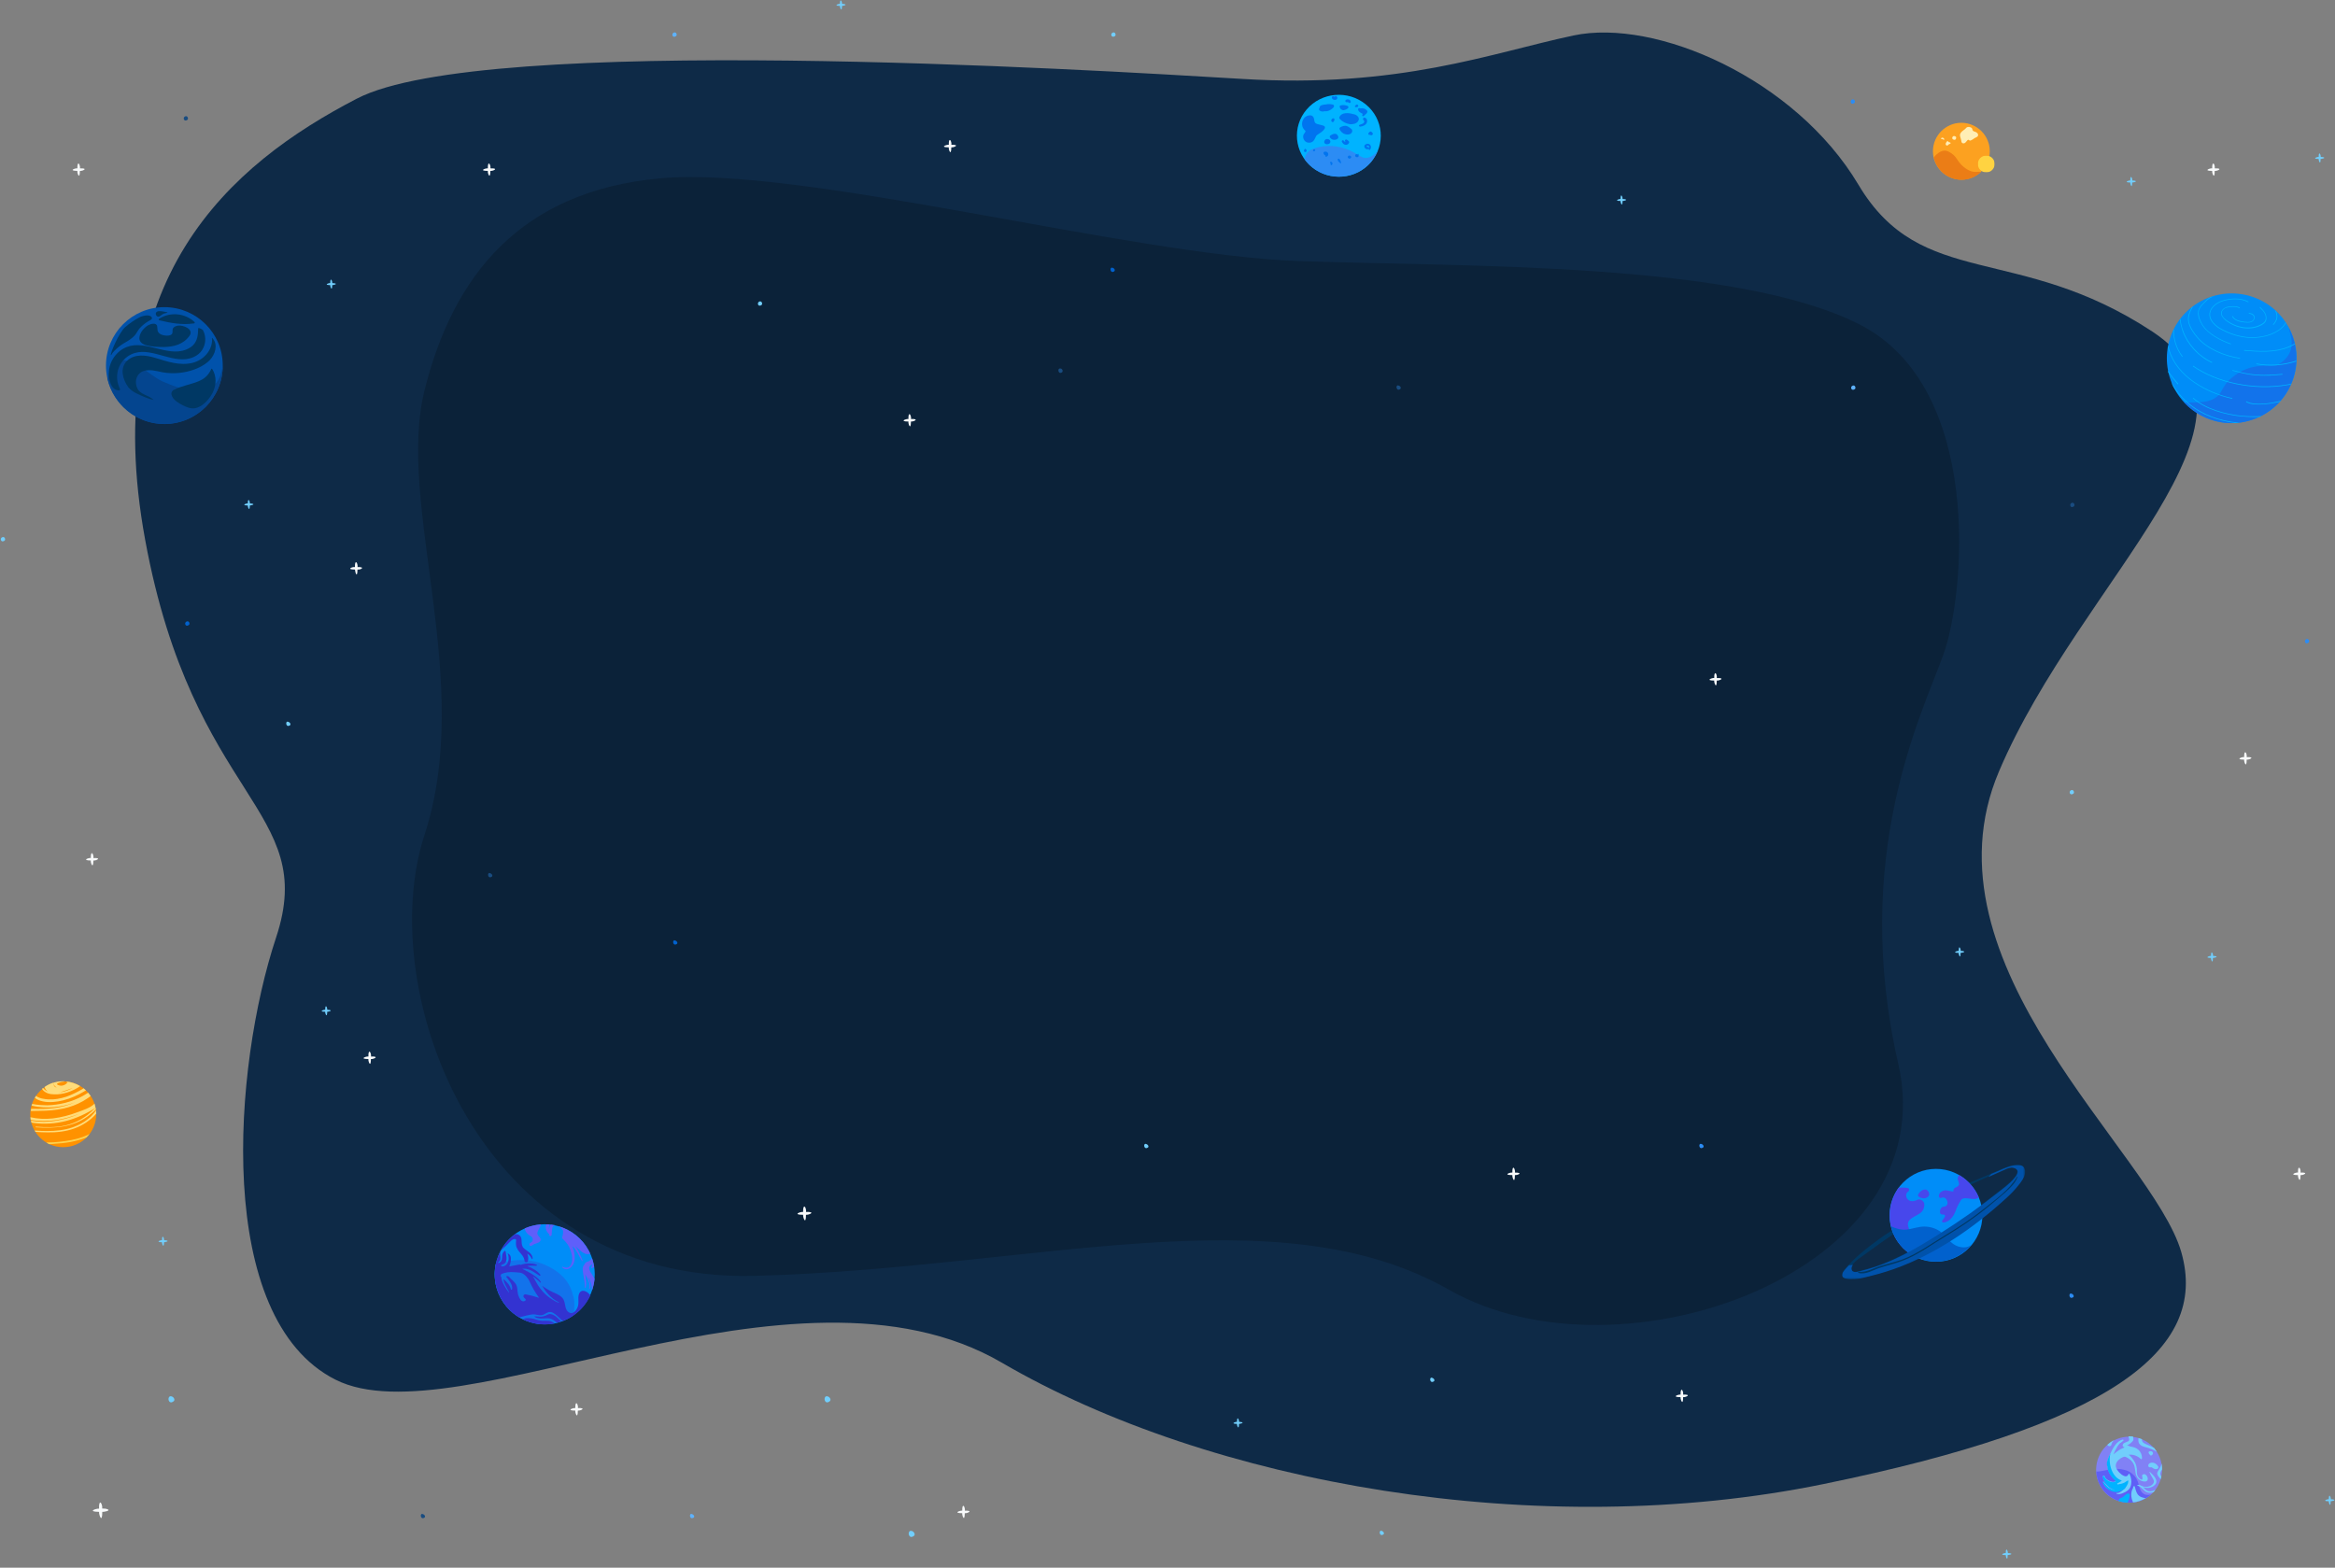 <svg enable-background="new 0 0 1388 932" viewBox="0 0 1388 932" xmlns="http://www.w3.org/2000/svg"><rect x="0" y="0" width="1388" height="932" fill="#808080" stroke="none"/><style>.st12,.st4,.st6,.st8{fill-rule:evenodd;clip-rule:evenodd;fill:#0052ab}.st12,.st6,.st8{fill:#003864}.st12,.st8{fill:#ffeeb5}.st12{fill:#008df8}.st13{fill:#1273eb}.st14,.st17,.st21,.st22,.st23,.st25{fill-rule:evenodd;clip-rule:evenodd;fill:#00b3ff}.st17,.st21,.st22,.st23,.st25{fill:#4747ec}.st21,.st22,.st23,.st25{fill:#71cefc}.st22,.st23,.st25{fill:#3333d1}.st23,.st25{fill:#5f5ffa}.st25{fill:#ffdc79}.st29,.st30,.st31,.st32,.st33,.st34{fill-rule:evenodd;clip-rule:evenodd;fill:#0074ef}.st30,.st31,.st32,.st33,.st34{fill:#f8fafb}.st31,.st32,.st33,.st34{fill:#194c80}.st32,.st33,.st34{fill:#5eb2fc}.st33,.st34{fill:#2c8cf4}.st34{fill:#0161cd}</style><path d="M1279.7 860.1c7.5 7.8 7.3 20.2-.4 27.8-7.8 7.5-20.2 7.3-27.8-.4-7.5-7.8-7.3-20.2.4-27.8 7.8-7.6 20.3-7.4 27.8.4z" fill-rule="evenodd" clip-rule="evenodd" fill="#8181f5"/><path d="M1271.5 883.2c-2-9.1-9.7-10.2-14.7-9.9-4.2.3-8.4 1.8-10.7 1.5.2 4.6 2 9.1 5.5 12.6 7.4 7.6 19.3 7.9 27.2 1-2.3.7-5.9 1-7.3-5.2z" fill="#5f5ff6"/><path d="M212.2 58.6C136.8 97.7 57.7 165.6 86.3 321s103.3 159.7 77.8 236.4-37 226.3 35.3 262.8 272.3-82.3 396.1-10.1 319.6 106.8 488.3 72.2c168.8-34.5 229.8-79 212.8-138s-157.2-171-108.3-285.8c48.9-114.9 171.4-208.5 91.1-261.4s-137.2-24.3-174.7-87.3-120.5-99.1-169.4-88.7c-49 10.4-103.5 31.6-197.1 25.8-93.7-5.6-450.7-27.3-526 11.7z" fill-rule="evenodd" clip-rule="evenodd" fill="#0e2a47"/><path d="M392.6 106c-83.7 7.6-123.5 58.5-140.3 126.3-16.8 67.9 30 172.5 0 264.2s31.1 266.2 196.2 262c165.1-4.3 310.4-50.1 412.9 8.3 102.5 58.3 295.2-11.3 267-134.4s13.4-206.4 26.7-242.9 23.7-159-49.5-196.5-233.6-34.3-333.7-37.8S476.3 98.4 392.6 106z" fill-rule="evenodd" clip-rule="evenodd" fill="#0b2239"/><path class="st4" d="M97.7 182.6c-19.2 0-34.7 15.6-34.7 34.7 0 19.2 15.5 34.7 34.7 34.7s34.7-15.5 34.7-34.7c.1-19.1-15.5-34.7-34.7-34.7z"/><path d="M97.9 227.3c-7.6-3-12.2-9.5-22.5-12.8-8.1-2.5-10.7 6.4-11.5 10.7 3.6 15.4 17.4 26.9 33.8 26.9 19.2 0 34.7-15.5 34.7-34.7v-.9.4c-2.6 24.5-27 13.4-34.5 10.4z" fill="#04458f"/><path class="st6" d="M85.3 220.6c-3.9 1.3-5.4 5.6-4 9.5 1.8 4.9 6.9 4.4 10 7.7-3.5-.8-7-2.4-10.1-3.9-1.9-.9-3.5-2.1-4.9-3.6 0-.1-.1-.1-.1-.2-3.2-4.4-5.2-11.2-.7-15.6 4.5-4.3 11.2-3.4 16.6-1.8 7.2 2.2 14.8 4.9 22.4 3 6.6-1.7 11.6-7.3 11.6-14 0-.1-.1-.1-.1-.2-.1-.2 0-.3.1-.4v-.3c.6.7 1 1.3 1.4 2 1.9 4.3-.5 9.5-4 12.4-4.7 3.9-11.1 5.9-17 6.5-3.3.3-6.7.2-10-.4-3.8-.8-7.6-1.9-11.2-.7"/><path class="st6" d="M64.7 221.3c.2-5 2.7-9.6 6.6-12.7 10.9-8.3 23.1 1.3 34.8.3 3.1-.3 6.2-1.4 8.5-3.5 2.8-2.7 3.1-6.3 3.2-10 0-.2.1-.3.2-.4.9.1 1.8.6 2.6 1.2 1.7 3.1 1.9 7 .4 10.3-1.8 4.2-5.9 6.4-10.3 7-11.6 1.4-24.1-9-34.8-1.6-6.2 4.3-8 12.6-4.6 19.2.2.4 0 1-.5 1-5.1 0-6.2-7-6.1-10.8"/><path class="st6" d="M86.4 205.1c3.4 1.1 7.4 1.2 11 1.2 5.9-.1 11.5-1.5 15.2-6.6 2.9-4-3.7-6.6-6.9-6.1-1 .2-2.2.6-2.8 1.5-.8 1.2.3 3-1.2 3.9-1.5 1-5.3.5-6.7-.6-1.9-1.4-1.2-2.8-1.6-4.6-.6-2.2-3.9-1.2-5.2-.5-2.4 1.3-5 4.3-5.3 7.1-.4 2.5 1.4 4 3.5 4.7M97.5 186.4c-.8.3-1.4.8-2.1 1.3-.6.5-1.1.6-1.5.6-.7-.3-1.2-.8-1.3-1.6-.1-1 .7-1.6 1.6-1.7 1.7-.2 3.7.4 5.4.7-.1.4-1.6.5-2.1.7M69.4 207.2c-1.1 1-2.1 2-3 3.3v.2c-.1.2-.3.3-.5.5-.4-1.4 5-13.7 8.5-16.7 2.6-2.3 5.6-4.3 8.6-5.9 1.5-.8 5.2-1.7 6.7-.5 1.7 1.4-.3 2.2-1.4 2.8-2 1.2-3.8 2.6-5.4 4.4-1.1 1.3-1.7 2.9-2.9 4.2-1.3 1.4-3 2.6-4.7 3.6-2.2 1.2-4.1 2.5-5.9 4.1M94.7 190.4c6.4 1.6 13.7 2.9 20.3 1.9.5.2 1.1-.5.6-.9-5.7-5.3-14.5-6.1-21-1.9-.4.2-.4.8.1.9M103.1 231.8h.2c4.9-2.6 10.5-3.2 15.5-5.5 3.4-1.5 5.5-3.9 6.9-7.2.2.2.4.3.6.5 2.5 4.2 2.3 9.3.2 13.7-2 4-6.1 8.7-10.7 9.4-2.6.4-5.1-.7-7.4-1.9-2.1-1.1-4.7-2.6-5.9-4.8-1.1-1.9-.6-3.2.6-4.2"/><path d="M1182.8 89.9c0-9.3-7.6-16.9-16.9-16.9s-16.9 7.6-16.9 16.9 7.6 16.9 16.9 16.9 16.9-7.6 16.9-16.9" fill-rule="evenodd" clip-rule="evenodd" fill="#fca120"/><path class="st8" d="M1165.6 78.9c-1.2 1.5 0 3 .2 4.5.1.5.1 1 .4 1.4.4.5 1.1.5 1.6.3.4-.2.7-.5 1-.9.3-.3.5-.7.9-1 .3-.3.6 0 .9.2.4.3.7.2 1.1 0 .7-.3 1.4-.8 2.1-1.3.6-.4 1.6-.6 1.9-1.2.2-.3.2-.7.1-1.1-.3-.8-1-1.2-1.8-1.5-.3-.1-.7-.2-1-.4-.5-.4-.5-.9-.7-1.4s-.7-.8-1.2-.9c-.7-.2-1.5-.2-2.1.2-.5.4-.8 1-1.4 1.3-.8.6-1.5 1.1-2 1.8M1154.2 82.7c.3-.1.4-.2.7.1.2.2.6.5.8.2.1-.1.1-.3 0-.4-.2-.5-1-1-1.5-.7-.2.1-.3.3-.4.5 0 .1.2.3.4.3M1162.8 81.9c.1-.4-.2-.7-.6-.9-.5-.2-1.1-.2-1.4.2-.3.3-.4.7-.3 1.1.2.7 1.5 1.2 2 .5.3-.3.2-.6.3-.9M1159.5 85c-.2-.5-.7-.3-1.1-.5-.2-.1-.2-.3-.4-.5-.4-.4-.8.2-1 .5-.3.4-.5.9-.4 1.4.1.2.2.4.4.5s.5.2.7.1.4-.4.5-.5c.2-.2.5-.3.7-.4.4-.1.7-.4.6-.6"/><defs><filter id="f" x="1175.7" y="92.5" width="10" height="10" filterUnits="userSpaceOnUse"><feColorMatrix values="1 0 0 0 0 0 1 0 0 0 0 0 1 0 0 0 0 0 1 0"/></filter></defs><mask id="a" x="1175.7" y="92.5" width="10" height="10" maskUnits="userSpaceOnUse"><path d="M1175.7 92.5h10v10h-10v-10z" fill-rule="evenodd" clip-rule="evenodd" fill="#fff" filter="url(#f)"/></mask><g mask="url(#a)"><path d="M1185.7 97.5c0-2.8-2.2-5-5-5s-5 2.2-5 5 2.2 5 5 5 5-2.3 5-5" fill-rule="evenodd" clip-rule="evenodd" fill="#ffd341"/></g><path class="st12" d="M1292.6 231.2c-10-18.8-3-42.1 15.8-52.2 18.8-10 42.1-3 52.2 15.8s3 42.1-15.8 52.1c-18.8 10.1-42.1 3.1-52.2-15.7"/><path class="st13" d="M1361.2 197.6c4.3 13.1-5.4 18.3-7.6 19.4-2.2 1.2-13.3-1.6-23.3 4.9s-8.3 10.7-12.7 14.1c-4.3 3.4-10.4 3.3-19.2 3.3 11.6 12.5 30.6 16.1 46.3 7.7 18.7-10 25.7-33.2 15.9-51.9 0 .5.2 1.3.6 2.5z"/><path class="st14" d="M1303.5 217.8l.2-.4c14.5 10.1 36.4 14.5 55.8 11.2.8-.1 1.6-.3 2.4-.5-.1.2-.2.3-.2.5-.7.2-1.4.3-2.1.4-19.5 3.4-41.5-1.1-56.1-11.2"/><path class="st14" d="M1289.4 207.6c4.8 16.4 22.6 25.8 37.6 29.1l-.1.4c-15.2-3.4-33.1-12.9-37.9-29.4-.1-.4-.2-.8-.4-1.2.1-.3.1-.6.2-.9.2.6.4 1.3.6 2M1336.7 186.4l.1-.4c1.4.2 2.8.6 3.3 1.9.2.5.2 1.1 0 1.7-.3.7-.8 1.3-1.5 1.7-.1 0-.1.1-.2.1-1.3.6-2.8.4-4.1.3-3-.3-6.2-1-7.5-3.6l.4-.2c1.2 2.4 4.2 3 7.1 3.4 1.2.1 2.7.3 3.9-.2.7-.3 1.2-.9 1.5-1.5.1-.3.2-.9 0-1.4-.4-1.2-1.7-1.5-3-1.8"/><path class="st14" d="M1358.5 192.6c-1.4 2.2-3.5 3.9-5.9 5.1-3.9 2.1-8.5 3-12.5 3.2-6.1.2-12.6-1.3-18.7-4.4-2-1-4.2-2.3-5.9-4.3-2-2.3-2.6-4.7-1.9-7 .9-3 4.2-5.7 8.4-6.8 3.9-1 9.6-1.7 14.6.9l-.2.4c-4.9-2.6-10.5-1.9-14.3-.9-4.1 1.1-7.2 3.6-8.1 6.5-.7 2.1 0 4.4 1.8 6.6 1.7 1.9 3.8 3.2 5.8 4.2 6.1 3.1 12.4 4.6 18.5 4.4 6.3-.3 14.4-2.5 18.1-8.1.2-.2.3-.5.4-.8.1.1.2.3.3.4-.2.2-.3.4-.4.6"/><path class="st14" d="M1351.4 193.2l-.3-.3c2.5-2.8 2.8-5.2 1.2-8.5.3.2.6.5.8.8 1.2 2.9.7 5.3-1.7 8M1362.8 205.4c-.7.4-1.5.8-2.3 1.1-8.4 3.4-17.6 2.7-26.6 2v-.2l.1-.2c8.8.7 18 1.4 26.3-2 1.3-.5 2.5-1.2 3.7-1.9 0 .2.1.3.1.5-.4.2-.8.5-1.3.7M1301.2 191.3c.8 3.6 3.1 6.7 5.2 9.2 5.9 7 16.9 11.2 25.2 12.3l-.1.4c-8.3-1.1-19.4-5.3-25.4-12.4-2.2-2.6-4.5-5.7-5.3-9.4-.6-2.6.3-5.6 2-8.6.3-.2.6-.5.9-.7-2 3.2-3.1 6.4-2.5 9.2M1365 214.4v.5c-7.7 2.5-16 3.1-23.8 1.6l.1-.4c7.8 1.4 16.1.8 23.7-1.7M1297.6 196.2c2.9 8.3 9.4 15.4 17.4 19.1l-.2.4c-8.1-3.7-14.7-10.9-17.6-19.3-.7-2.1-1.2-4.3-1.5-6.5.1-.2.2-.3.4-.5.2 2.4.7 4.6 1.5 6.8M1345 240.4c-3.1.1-6.9.3-9.9-1.4l.2-.4c3 1.6 6.7 1.5 9.7 1.4 3.2-.1 6.9-.8 10.7-1.7-.2.2-.3.4-.5.6-3.7.8-7.2 1.4-10.2 1.5M1330 247.3c-6.5-.9-18.6-3.4-26.5-10.5l.3-.3c7.8 7 19.8 9.5 26.3 10.4 4.3.6 9 .7 14.1.5-.3.2-.7.3-1 .5-4.8.1-9.1-.1-13.2-.6M1294.5 228.5c-2-2.2-3.8-4.6-5.6-7.1-.1-.4-.2-.7-.2-1.1 1.9 2.8 4 5.4 6.2 7.9l-.4.3z"/><path class="st14" d="M1292 230.1c-.5-.9-.9-1.9-1.3-2.9 4.5 7.7 14.7 21.7 40.4 24.1-.7.1-1.4.2-2.2.2-11-1.4-20.3-5-27.6-11-4.2-3.5-7.2-7.2-9.3-10.4M1336.7 222.6c-3.3-.5-6.6-1.4-9.7-2.2l.1-.4c3.2.8 6.4 1.7 9.7 2.2 5.7.9 12 .9 20 .1v.4c-8 .9-14.4.8-20.1-.1M1297.5 211.9l-.3.3c-3.5-4.4-5.3-10.1-5.4-15.7.1-.3.3-.6.4-.9-.1 5.8 1.7 11.8 5.3 16.3M1346.4 190.8c.7-1.2.6-2.9-.2-4.4-.7-1.4-1.9-2.5-3-3.6l.3-.3c1.1 1.1 2.3 2.3 3.1 3.8.8 1.7.9 3.5.2 4.8-.6 1.1-1.7 1.8-2.6 2.3-.1 0-.2.1-.2.1-6.2 3.2-14.7 2-21-3-2-1.6-2.9-3.2-2.7-4.7.2-1.2 1.1-2.3 2.4-2.9 1.2-.6 2.5-.7 3.7-.8 1.8-.1 3.6-.1 5.1.8l-.2.4c-1.4-.9-3.2-.9-4.9-.8-1.1.1-2.4.2-3.6.7-1.2.6-2 1.6-2.1 2.6-.2 1.4.6 2.9 2.5 4.3 6.2 4.8 14.4 6 20.5 2.9 1.4-.7 2.2-1.4 2.7-2.2"/><path class="st14" d="M1312.1 178.4c-3.8 3.5-5.5 5.3-5.1 8.6.2 1.8.9 3.6 2.1 5.7 3.4 5.8 11.1 9.5 17 11.6l-.1.4c-5.9-2.1-13.7-5.9-17.2-11.8-1.3-2.2-2-4-2.2-5.8-.4-3.7 1.7-5.7 5.2-9 .6-.5 1.3-1 2.1-1.4l3-.9c-2 .7-3.6 1.5-4.8 2.6"/><defs><filter id="e" x="1095" y="692.5" width="108.7" height="67.9" filterUnits="userSpaceOnUse"><feColorMatrix values="1 0 0 0 0 0 1 0 0 0 0 0 1 0 0 0 0 0 1 0"/></filter></defs><mask id="b" x="1095" y="692.5" width="108.7" height="67.9" maskUnits="userSpaceOnUse"><path d="M1095 692.5h108.7v67.9H1095v-67.9z" fill-rule="evenodd" clip-rule="evenodd" fill="#fff" filter="url(#e)"/></mask><g mask="url(#b)"><path class="st6" d="M1106.4 759.7c3.3-.8 6.6-1.6 9.8-2.5 25.6-7 49.4-22 69.4-39.1 4.9-4.2 9.9-8.4 13.9-13.5 1.8-2.2 4.1-5.2 4.1-8.2-.1-8.4-14-1.3-17.2.1-8.8 3.7-17.6 7.5-26.4 11.2-.5.2-1.1.5-1.5.9-1 .9-.5 2.2.9 2.1.6 0 1.2-.4 1.7-.7 4.8-2.8 9.3-5.4 14.3-7.6 5.4-2.4 10.7-4.8 16.1-7.2 1.7-.7 3.5-1.5 5.2-1.1 6.8 1.7-2.5 9.3-4.4 10.9-1.2 1.1-2.5 2-3.8 3-11.5 9-23.4 17.5-35.8 25.3-14.4 9.1-29 17.8-45.6 21.8-1.7.4-5.6 2.1-6.5-.2-1.3-3 4.5-6.7 6.3-8 3.7-2.7 7.4-5.4 11.2-8.1 7.4-5.2 15-10.2 23-14.4.5-.2.1-1.1-.4-.9-8.8 3.3-16.7 8-24.2 13.5-7.3 5.3-14.4 11-20.2 17.9-5.5 7 6.8 5.7 10.1 4.8"/></g><path class="st12" d="M1150.8 694.9c15.2 0 27.6 12.3 27.6 27.6 0 15.2-12.3 27.6-27.6 27.6s-27.6-12.3-27.6-27.6c0-15.2 12.4-27.6 27.6-27.6z"/><path class="st17" d="M1166.3 712.8c-.8.4-3.1 5.1-3.3 5.7-1.2 3.7-3.3 7.6-7.6 8.3-.8.1-1.3-.7-.8-1.3 1.4-1.7 2.9-3.6-.2-3.5-.7 0-1.1-.6-1.2-1.2-.1-1.3.3-2.7 1.6-3.3.5-.2 1-.1 1.5-.3 2.9-1.1.8-6.4-2.2-5.1-.9.4-1.7-.3-1.6-1.2.2-1.7 1.3-2.6 2.9-3.1 2-.6 4 .7 5.8.5-.1-.4-.1-.7.1-1.2.7-1.7 3.4-1.2 3.2-3.6-.2-1.6-1.3-2.2-.5-4 .2-.4.4-.7.7-.9 5.2 3.1 9.3 7.8 11.6 13.4-.5.3-1.1.5-1.8.7-2.3.6-6.1-1.1-8.2.1M1123.3 722.5c0-6.1 2-11.8 5.3-16.4.1 0 3.6-.3 5.5.2.9.3 1 1.5.3 2-2 1.2-1.6 4 .2 5.2 1.8 1.1 3.9.5 5.6-.4.5-.3 5.2.3 3.2 5.6-1.7 4.9-11.8 4.5-8.7 11.6.4.9-.1 1.8-1.1 1.9-1.9.2-1.4 3.3-1 4.3.3.8.8 1.6 1.2 2.4.5 1 1.1 2.1 1.1 3.2s-.2 1.8-.8 2.3c-6.6-5.1-10.8-13-10.8-21.9"/><path class="st17" d="M1143.8 707.2c.7-.1 1.4 0 1.9.5.4.3.7.8.9 1.3.2.4.2.9.1 1.4-.1.4-.3.8-.6 1-.7.7-1.7 1.1-2.7 1-1 0-2-.4-2.8-1-.3-.2-.5-.5-.5-.8 0-.2.1-.4.2-.6.8-1.3 2-2.6 3.5-2.8"/><path d="M1163.9 741c-4.5-1.5-6.6-5.7-10.1-8.5-2.8-2.2-6.4-3.3-10-3.3s-7 1.4-10.6 1.8c-3.1.3-6.4-.7-9.2-2 2.9 12.1 13.8 21 26.8 21 8.6 0 16.2-3.9 21.3-10.1-2.3 2-5.4 2-8.2 1.1z" fill="#0161cd"/><defs><filter id="d" x="1095" y="692.5" width="108.7" height="67.9" filterUnits="userSpaceOnUse"><feColorMatrix values="1 0 0 0 0 0 1 0 0 0 0 0 1 0 0 0 0 0 1 0"/></filter></defs><mask id="c" x="1095" y="692.5" width="108.7" height="67.9" maskUnits="userSpaceOnUse"><path d="M1095 692.5h108.7v67.9H1095v-67.9z" fill-rule="evenodd" clip-rule="evenodd" fill="#fff" filter="url(#d)"/></mask><g mask="url(#c)"><path class="st4" d="M1096.4 755.2c.8-1 1.7-2 2.7-3 .8-.1 1.5-.1 2.3-.2-.7 1-1 2.1-.6 3.1 1 2.2 4.8.6 6.5.2 16.6-4.1 31.2-12.7 45.6-21.8 12.4-7.8 24.3-16.2 35.8-25.3 1.3-1 2.6-2 3.8-3 1.9-1.6 11.2-9.2 4.4-10.9-1.8-.4-3.6.3-5.2 1.1-3.2 1.4-6.5 2.9-9.7 4.3.6-.6 1.1-1.2 1.7-1.8 1-.4 2-.8 2.9-1.2 3.1-1.3 17-8.5 17.2-.1.1 3-2.3 6-4.1 8.2-4 5.1-9.1 9.3-13.9 13.5-20 17.1-43.8 32.1-69.4 39.1-3.2.9-6.6 1.7-9.8 2.5s-15.8 2-10.2-4.7"/></g><path class="st6" d="M1104.8 756.1c4.7.5 8.9-2.3 13.3-3.6 4.2-1.3 8.5-2.2 12.6-3.7 8.9-3.3 17.1-9.3 25.2-14.2s16-10 23.4-16c7-5.6 15.1-11.2 19.7-19 .1-.2.4-.1.3.1-1.3 3.7-4.3 6.4-7.1 9-3.7 3.2-7.5 6.4-11.3 9.5-7.8 6.3-16 11.7-24.6 16.9-8.2 4.9-16.4 11-25.3 14.4-4.5 1.7-9.2 2.8-13.8 4.3-3.9 1.3-8.1 4.1-12.4 3-.4-.2-.4-.8 0-.7"/><path class="st21" d="M1282.2 863.2c-1.5-1-3.1-1.7-4.9-2.3-1.6-.5-3.8-.8-5.1-2-1.2-1.1-1.2-2.5-1-4 .7.2 1.3.4 2 .7 0 1.1.2 2 2.3 2.9 1.7.7 3.4 1.4 5 2.3.6.8 1.2 1.6 1.7 2.4M1279.8 864c0 .8-1.1 1.8-1.8 1v-.1c-.4-.3-.6-.7-.8-1.2-.1-.3.1-.7.3-.8.9-.4 2.3-.1 2.3 1.1M1282.3 876.2c0-.9.4-1.6.9-2.3.8-1.2 1.4-2.5 1.7-3.8.2 1.1.3 2.2.3 3.4-.2.4-.4.8-.6 1.1-.7 1.4-.5 2.3.2 3.2-.1.6-.3 1.1-.4 1.6-1.1-1.2-2.1-2.5-2.1-3.2M1279.4 878.4c-.7-1-1.2-2.1-1.7-3.2-.1-.1.1-.3.2-.2 1.9 1.8 5.7 5.2 3 7.8-1.8 1.8-4.7 2.2-7 1.3l.2.2c1 1 1.9 2.2 3.5 2.3 1.1.1 2.6-.4 3.7-.9-.3.4-.7.9-1.1 1.3-1.1.5-2.5.6-3.5.3-2.5-.6-3.5-3.4-6.1-4.1-.2-.1-.2-.4 0-.4.8-.2 1.6 0 2.2.5h.2c2 1.1 5.1.8 6.7-1 1.3-1.5.5-2.6-.3-3.9"/><path class="st21" d="M1250.1 881c0-.1.2-.3.3-.2 1.8 2.2 3.6 4.3 6.5 4.8h.3c-3.5-1-6.6-4.3-7.2-7.8-.1-.3.2-.4.4-.4.1-.2.5-.2.6.1.4 1.9 3.3 3.5 5.1 3.5.9 0 1.4-.3 1.8-.7-.1 0-.1 0-.2-.1-2.5-2.1-4.8-5.2-4.9-8.7-.2-.4-.3-.8-.3-1.2-.1-1.8 1-4 1.7-5.6 1.5-3.3 3.8-8 7.7-8.9.3-.1.4.3.2.5-2.9 2-4.5 5.2-5.8 8.4.8-.8 1.7-1.4 2.6-2.1 1.2-.9 2.6-1.6 4-2.1-.3-.1-.6-.3-.9-.6-.2-.2-.3-.6-.2-.9.5-1.4 1.4-1.2 2.6-1.9 1.3-.2 1.6-1.3.8-3.2.9 0 1.8 0 2.7.1.3.7.4 1.6.1 2.4-.3.6-2.5 2.7-3.7 2.8.6.2 1.5.6 2.2.8.7.1 1.3.2 1.9.4 5 1.6 5 6.2 4.8 6.8 0 0-.2.5-.4.3 0 0-.3-.3-.4-.3-2-1.8-4.6-2.7-7.2-2.3 1.2.3 3.1 3.2 3.2 3.4 1.1 1.5 1.6 3.3 1.8 5 .1 1.1-.1 2.3.2 3.4.3 1.2 1 2.1 2.1 2.7 1.8 1.2.7-2.3.8-2.4 2.6-2.7 5.8 4.7.7 3.7-2.5-.5-4.1-2.4-4.5-4.8-.5-2.9-.4-5.3-2.7-7.6-1.1-1.1-2.3-1.8-3.7-2.3-.4.1-.8.1-1.2.3-1.8.7-3.6 2.3-4.1 4.1-.7 2.3 1.6 4.9 3.3 6.2.6.4 1.2.8 1.9 1 .4.1.8.1 1.1 0 .4-.1.6-.4.9-.7.1-.2.2-.5.4-.7.3-.3.5.2.6.5.4.8.7 1.7.8 2.6.2 1 .2 2.1 0 3.1-.2 1.4-.7 2.5-1.7 3.4s-2.3 1.5-3.5 2c-1.1.4-2.3.7-3.5.2-.2-.1 0-.4.2-.4 1.7.4 4.1-2.3 5.3-3.3-.3.1-.5.3-.8.4-1.6 1.2-3.7 1.9-5.4 1.7-3.2.1-6.5-2.2-7.3-5.4"/><path class="st21" d="M1260.5 857.9c.1-.3-.3-.6-.6-.4-.7.3-1.4.7-2 1.2 1.1-1.3 2.4-2.2 4-2.6.3-.1.4.3.2.5-.6.3-1.1.8-1.6 1.3"/><path class="st14" d="M1265 880.2c-.5 0-1.7 1-2.1 1.2-1.3.6-2.6.9-4.1 1.1-.3 0-.4-.5-.2-.6 1-.5 1.9-1 2.7-1.7-5.8-1.8-8.3-9.9-6.8-16.1-.1.3-.3.6-.4.8-.7 1.6-1.8 3.8-1.7 5.6 0 .5.1.9.3 1.2.1 3.4 2.3 6.5 4.9 8.7.1 0 .1.1.2.1-.4.4-.9.6-1.8.7-1.8 0-4.7-1.6-5.1-3.5-.1-.3-.5-.3-.6-.1-.2 0-.4.1-.4.4.7 3.4 3.7 6.8 7.2 7.8h-.3c-3-.5-4.8-2.5-6.5-4.8-.1-.1-.3 0-.3.2.8 3.1 4.1 5.5 7.3 5.8 1.7.2 3.8-.6 5.4-1.7.3-.1 1.9-2.3 2.2-3.4.1-.4.2-.9.2-1.3.1-.8.1-.8-.1-.4z"/><path class="st21" d="M1255.2 858.3c-.1.3-.1.9-.4 1.1-.8.7-1.8.3-2.1-.5 1.2-1.1 2.5-2 3.9-2.7-.7.7-1.1 1.3-1.4 2.1M1279 872.3c-.6 0-1.2.2-1.7-.2-.3-.3-.4-.7-.3-1.1.3-1.2 1.9-1.7 3-1.4 1.1.2 2 1 2.6 1.8.3.3.5.7.4 1.1-.1.5-.6.9-1.1.9-1.1.2-2-.5-2.9-1.1M1267.9 884.8c.1-.4.1-.8.3-1.1.2-.4.7-.2.8.1.8 2.9 1.2 5.6 4.7 6.5.6.2 1.3.3 1.9.3-2.4 1.4-4.9 2.3-7.6 2.6-1.3-2.7-1.6-6.1-.1-8.4"/><path class="st14" d="M1259 892.2c.2 0 .3-.1.5-.1-.1-1.2 1.2-1.5 2.1-1.9 1.3-.7 2-2.3 3.6-2.3.4 0 .8.4.8.8-.1 1-.5 3.6-1.5 4.7-1.9-.2-3.8-.6-5.5-1.2"/><path class="st12" d="M350 743.5c7.8 14.5 2.3 32.5-12.1 40.3-14.5 7.8-32.5 2.3-40.3-12.1-7.8-14.5-2.3-32.5 12.1-40.3s32.5-2.4 40.3 12.1z"/><path class="st13" d="M341 771.5c-.9-2.8-1.9-12.8-16.7-19.4-11.9-5.4-24.9-2.1-29.6-.6-1.4 6.6-.5 13.7 2.9 20.1 7.8 14.5 25.8 19.9 40.3 12.1 1-.5 2-1.1 2.9-1.8.8-3.6.8-8.4.2-10.4z"/><path class="st22" d="M307.8 768.7c-.3-1.4-.2-3-.7-4.3-.9-2.4-3.1-3.6-4.7-5.5-.7-.4-1-.3-1.6 0 1.7 2.2 4.1 4.8 3.6 7.5-.1.4-.6.5-.7.1-.6-2.6-2.5-4.4-4.4-6.1v.5c.1 1 .6 2 1 2.9.7 1.5 1.6 2.9 2.3 4.4.1.1-.1.2-.2.1-.9-1.2-4.5-6.2-4.3-8.9l-.1-.1c-.6-.5-.4-1.7.3-2 2.2-.9 4.7-1.2 7.1-1h.2c.1 0 2.5.2 3.5.3.3.1.5.1.8.2 2.2.6 4.4 3.8 4.8 4.8 1.6 3.6 3.5 6.9 5.8 10-2.6-.9-5.3-1.6-8-2.1-1-.2-1.8.9-1.1 1.8 1 1.1 1.4 1.2 1 1.8 0 0-2 2-3.7-1.6-.6-1.2-.7-1.7-.9-2.8m-10.2 2.9c2.7 5 6.5 8.9 11 11.6 1.2-.3 6.7-1.8 8.2-1.8 1.8-.1 3.3.7 5 .5s2.6-1.3 4.2-1.8c2.2-.6 3.9 1.1 5.5 2.4 1 .9 2 2 3 2.9 1.2-.5 2.4-1 3.6-1.6 5.9-3.2 10.3-8.1 12.9-13.7l-1.6-1.6c-3.2-2.4-5.5-.8-5.6 2.9 0 1.7.2 3.3-.2 5-.6 2.2-3.1 6-6.1 3.3-2-1.9-1.2-5.8-3.1-8s-5.2-3.1-7.6-4.4c-1.6-.9-3.1-1.9-4.6-2.9 2.5 4 5.3 7.5 9.9 9.8.2.1 0 .4-.1.3-4.9-2.1-8.8-5.4-11.8-9.8-1.2-1.8-2.2-3.9-3.4-5.9 1.6 1.1 3 2.4 4.4 3.7.2.2.5-.1.3-.3-1.7-3.6-10.5-7.6-11.1-7.9 1.1-.1 2.2-.1 3.5.3 2.6.8 4.5 2.4 6.8 3.8.4.2.7-.3.5-.6-1.7-2.1-4.7-4.1-7.9-5.1 1.8-.3 3.7-.3 5.5-.2.4 0 .5-.5.1-.7-2.6-.9-6.5-1-9.4.2 0 0 0-.1-.1-.1-.5-.2-.9-.1-1.4 0-.7.2-4.9.9-5.3 1 .9-1.9 1.3-4.3.8-6-.3-1-1.1-1.4-1.8-1.9.7 1.4.8 3.2.5 4.6-.4 1.8-2 3.6-4 3.2-.4-.1-.4-.6-.1-.8.8-.4 1.6-.5 2.2-1.2.5-.6.7-1.4.8-2.2.1-1.5-.4-3-.5-4.5-.2-.2-.3-.4-.4-.6-.9.7-1.6 1.6-1.7 3-.1 2 0 3.4-2.1 4.4-.2.1-.4-.2-.2-.4 2.8-1.8 0-4.9 1.7-7.1.4-.6 1-1.1 1.5-1.5.8-.6 1.4-1.4 2.1-2l1.4-1.4c.6-.6 1.2-1.2 1.9-1.6.6-.3 2-.6 2 .4 0 .8-.2 1.6-.1 2.3 0 .8.2 1.7.6 2.4 1.1 2.6 3.8 4.1 4.4 6.9 0 .4 0 .6.2 1 .4.8 1.7.7 1.9-.2.4-1.7.2-3.1-.4-4.4 1.1.7 2.1 1.6 2.7 3.1.1.3.5.1.5-.1 0-1.7-.9-2.9-2.2-3.9-1.2-1-2.5-1.7-3.5-2.8-.9-1.5-.8-2.7-.9-4.6-.1-1-.3-1.8-1.1-2.5-.9-.8-1.9-.9-2.9-.7-11.6 8.7-15.4 24.7-8.4 37.8"/><path class="st22" d="M328.9 781.7c-.9-.4-1.9-.7-3-.3-.6.2-1.1.6-1.7.8-.8.3-1.7.5-2.6.6-1.3 0-2.5-.3-3.7-.2-.1 0-.2 0-.3.1 0 .1 1.2.8 1.9.9 2 .5 3.8.1 5.8.1 2.3 0 4.1 1.1 5.8 2.7.8-.2 1.7-.5 2.5-.8-1.4-1.4-3-3.1-4.7-3.9z"/><path class="st22" d="M312.5 783.7c1.6-.1 3.2-.1 4.9.4 1.8.5 3 1 4.9 1.1 3 0 5-.4 7.4 1.6-6.5 1.3-13.1.4-18.9-2.4"/><path class="st23" d="M351.8 767.5c.2-2.6-.5-5.6-1.7-7.5l-.6-.9c.4 1 .8 1.9 1.1 3 .4 1.5.9 3.2-.3 4.4-.1.1-.2 0-.2-.1 1-2.4-.4-5.4-1.5-7.5-.2-.4-.5-.9-.7-1.3.2 2.7 1.1 5.6.1 7.9-.1.2-.4.2-.4-.1.3-2.5-.6-5.5-.9-8-.2-1.4-.6-3-.1-4.4.2-.4.4-.8.7-1.1.1-.5.4-.9.9-1.3.5-.5 1.3-.5 2-.9.8-.5 1.3-1 1.7-1.7.6 1.7 1 3.4 1.3 5.2-.5.3-1 .6-1.5.7-.2 0-.4-.1-.3-.4s.3-.5.4-.8.2-.7.3-1.1v-.1c-1.5 1.1-2.7 1.8-1.1 4.7 1 1.7 1.8 2.7 2.4 4.1-.2 2.6-.8 4.9-1.6 7.2M321.5 727.9c-.2 1.5-1.3 2.7-1.8 4.1-.3.7-.4 1.3-.1 2 .2.5.5.8.9 1.2.4.5.9 1.1.9 1.8 0 .6-.4 1.1-.9 1.5-.7.4-1.5.6-2.3.9-.4.1-.8.3-1.1.5-.4.2-.7.5-1.1.7-.3.1-.5.2-.8.1-.7-.3-.6-1.3-.1-1.7.3-.3.8-.4 1.1-.7.3-.4.5-.9.5-1.5 0-.9-.6-1.6-1.4-2-.6-.4-1.1-.7-1.6-1.2-.6-.6-1.2-1.3-1.5-2.2-.1-.4-.3-.7-.3-1.1 2.9-1.3 6.3-2.1 9.6-2.4M327.9 734.2c-.1.7-1.2 1-1.4.1 0-.2-.1-.4-.1-.6-1.9-1.7-2.4-3.8-1.7-5.8.7 0 1.4 0 2.1.1-.5 1-.6 2-.4 2.9.1-1.1.4-2.1.9-2.9.9.1 1.8.3 2.7.4-.8.1-1.5.6-1.7 1.7-.3 1.4-.2 2.8-.4 4.1M350.8 745.3c-.7.3-1.5.4-2.4.2-2.4-.6-4.6-3.1-6.4-4.7l-.2-.2c2.1 2.6 3.4 6.2 4.5 8.8.1.3-.3.5-.4.2-1.7-2.8-3.2-6.5-5.7-8.8 1.2 2.7 1.7 5.9 1.3 8.5-.5 3.5-4 7.1-7.3 4.2-.2-.2.1-.5.3-.4 5.1 2.3 6-3.4 5.5-6.4-.2-1.1-.4-2.1-.8-3.1-.9-3-2.6-5.2-4.9-7.3-.2-.2-.2-.5-.1-.8 0-.1 0-.2.1-.4 0-.3.2-.6.2-.8.2-.8.3-1.7.2-2.5 0-.1 0-.2-.1-.4-.6-1-1.5-1.7-2.5-2.3-.1-.1-.3-.2-.4-.2 7.5 2.1 14.2 7.1 18.2 14.5.4.7.7 1.3.9 1.9"/><path d="M37.6 642.9c-10.8 0-19.6 8.8-19.6 19.6S26.8 682 37.6 682s19.6-8.8 19.6-19.6-8.8-19.5-19.6-19.5z" fill-rule="evenodd" clip-rule="evenodd" fill="#ff9200"/><path class="st25" d="M54.1 663.7c-3.2 3-7.1 5.2-11.2 6.6-4.8 1.6-9.9 2.1-14.9 2.1-2.4 0-4.9-.1-7.4-.3.2.3.3.6.5.8 2.5.2 5 .3 7.3.3 5.3.1 10.7-.5 15.7-2.3 4.6-1.6 9.6-4.7 13.1-8.8 0-.7-.1-1.3-.1-2-.9 1.3-1.9 2.5-3 3.6M35.6 649.4c2.4-.7 4.8-1.6 7.1-2.4.1 0 .3-.1.4-.1-2 1-4 1.9-6.3 2.3-.6.1-1.3.2-1.9.3.3 0 .5 0 .7-.1m-3.3 1.2c5.2.2 10.9-1.8 15.4-4.9-2.5-1.5-5.4-2.5-8.5-2.8.3.2.6.5 1 .6-1.2 1.4-3 2.3-4.9 1.8-.3-.1-1.3-.4-1.4-.7-.1-.5.7-.7 1.1-.9 1-.4 2-.6 3.1-.7.1 0 .2-.1.2-.2h-.8c-1.8 0-3.6.3-5.2.7-.6.7-.5 1.6.8 2.6.2.2.4.3.7.4-1.5 0-2.3-1.6-1.7-3-2 .6-3.9 1.5-5.6 2.7 0 .2.1.4.2.6.4 1 1 1.6 1.7 2.1-1.1-.4-2.1-1.2-2.8-2.1-.2.2-.4.3-.6.5 0 .1.1.1.1.2 1.6 2.4 4.6 3.1 7.2 3.1M23.6 660.4c4.8 0 9.6-.4 14.3-1.4 3.9-.9 7.8-2.3 11.3-4.3 1.5-.9 3.2-1.9 4.7-3.1-.5-.7-1-1.4-1.5-2-1.1.7-2.2 1.4-3.3 2-3.2 1.7-6.6 3.1-10.2 4-3.5.9-7.2 1.4-10.8 1.5-.9 0-5.8-.1-9-.8-.1.3-.2.7-.3 1 1.5.4 3.2.6 3.8.7 4.2.6 8.6.5 12.8-.2 3.3-.5 6.5-1.4 9.7-2.6-2.1.9-4.4 1.7-6.6 2.3-4.1 1.1-8.4 1.6-12.7 1.7-2.2.1-4.3 0-6.5 0h-.8c-.1.4-.1.9-.2 1.3 1.7 0 3.7-.1 5.3-.1"/><path d="M49.3 675.9c-4.5 1.6-9.2 2.4-14 2.9-2.3.2-4.5.4-6.8.4h-1c.6.4 1.2.7 1.8 1 1 0 2-.1 2.8-.2 3.3-.2 6.6-.5 9.9-1.1 3.2-.6 6.4-1.5 9.4-2.7.6-.6 1.2-1.3 1.8-2.1-1.3.8-2.6 1.3-3.9 1.8" fill-rule="evenodd" clip-rule="evenodd" fill="#fcd250"/><path class="st25" d="M33.5 665.9c4.7-.7 9.3-2.1 13.7-3.8-1.4.6-2.8 1.2-4.2 1.7-5.4 1.9-11.2 3-17 3.1-2.6 0-5.1-.2-7.6-.6.1.4.2.8.3 1.1.6.1 1 .2 1.3.2 6.5.9 13.1.4 19.4-1.2 6-1.6 11.8-4.2 17.2-7.7-1.4 1.4-2.9 2.8-4.4 4-4 3.1-8.5 5.3-13.4 6.4-5.7 1.3-11.7 1.1-17.5.7-.2 0-.2.4 0 .4 11.1.7 21.9.1 31.1-6.7 1.6-1.2 3.2-2.5 4.6-3.9-.2-1.2-.5-2.3-.8-3.5-2.4 2.6-7.5 4.1-10.1 5.1-4.7 1.8-9.7 3.1-14.7 3.7-4.6.5-9 .3-13.3-.7 0 .5.1 1.1.2 1.6 5.1.9 10.3.8 15.2.1M20.7 652.6c.6.6 1.3 1 2 1.3 3.6 1.6 8 1.5 11.8.9 4.3-.7 8.5-2.2 12.4-4.2 1.4-.7 2.8-1.6 4.2-2.4-.4-.4-.9-.8-1.4-1.2-.2.1-.4.3-.6.4-3.1 1.8-6.3 3.4-9.7 4.6-3.4 1.1-7 1.8-10.5 1.6-2-.1-5.6-.5-7.5-2.1-.3.4-.5.7-.7 1.1"/><path d="M1174.5 102.2c-3.2.2-6.9-2.2-9.3-5s-2.5-4.8-7-7.1-8.7 3.5-8.7 3.5c1.7 7.6 8.4 13.3 16.5 13.3 4.5 0 8.6-1.8 11.6-4.7-.8-.1-1.8-.1-3.1 0z" fill="#eb7d16"/><path class="st14" d="M776.7 65.1c8.8-10.3 24.5-11.7 35.1-3.1s12 23.9 3.2 34.3-24.5 11.7-35.1 3.1c-10.6-8.7-12-24-3.2-34.3"/><path d="M819 89.5c-1.8 2.9-6.1 5.3-8.9 4.1-3.4-1.5-7.6-5.3-15.5-6.5s-14.8 1.2-16.5 2.7c-1.4 1.3-2.3 2.7-2.6 4.9 1.2 1.7 2.7 3.3 4.4 4.7 10.6 8.6 26.3 7.2 35.1-3.1 1.7-2.1 3-4.4 4-6.8z" fill="#2c8cf4"/><path class="st29" d="M804.2 67.8c2.1.2 4.7 2.1 3 4.4-.5.7-1.4 1.2-2.2 1.4-.9.2-1.9.4-2.8.2-2.1-.4-4.2-1.4-5.7-3-.2-.2-.4-.4-.4-.6s0-.4.1-.6c1.2-2.9 5.4-2.6 8-1.8M802.9 60.2c.3.9-.8 1.4-1.4.7-.1-.1-.1-.2-.2-.2h-.3c-.8.4-1.7-.4-1.1-1.2.9-.8 2.6-.5 3 .7M788.1 62.1c1.4-.3 2.8-.3 4.3.1.7.2.7 1.1.4 1.5-1 1.3-3.5 2.8-5.4 2.4-.9.3-1.8.3-2.7-.2-.6-.3-.9-1.1-.4-1.7h.1c-.2-1.7 2.1-2 3.7-2.1M792.5 57.2c.4 0 .7.3 1 .5v-.1c-.1-.1 0-.3.1-.4 0 0 .1 0 .1-.1.1-.1.3-.1.5 0 .1.1.2.1.3.2.2.1.4.3.4.6.4 2.2-3.4 1.8-3.2-.1 0-.4.4-.6.8-.6M774.7 76.3c.2.4.5.7.8 1 .7.8.7.3.3 1.3-.3.7-1 1.2-1.1 2-.3 1.5.4 3 1.7 3.8 1.3.7 3.1.6 4.2-.5.8-.7 1.1-1.8 1.6-2.7.2-.3.3-.6.5-.8 1.7-1.2 3.8-2.2 4.8-4.1.3-.5 0-1.3-.6-1.5-1.2-.5-2.4-.6-3.7-1-2-.6-1.8-1.6-2.1-3.2-.3-1.3-1.1-2.1-2.5-2-3.9.1-5.8 4.7-3.9 7.7M788.4 82.7c.6-.2 1.4 0 1.9.4.4.3.6.9.5 1.4-.1.4-.4.8-.8 1-.8.4-2.1.4-2.6-.4-.3-.4-.3-.9-.1-1.3.2-.6.6-1 1.1-1.1M798.7 83.6c.3.4.7.8 1.2.9-.2-.2-.3-.3-.4-.6-.1-.2 0-.5.1-.7.7-.8 1.6.3 2.1.7.3.3.4.6.2 1-.3.8-1.2 1.3-2.1 1.2-1.1-.1-1.7-1-2.2-1.9-.2-.6.7-1.2 1.1-.6M791.7 72.4c.5.5 1.4 0 1.3-.7.3-.2.4-.6.2-.9l-.1-.2c-.1-.1-.2-.2-.3-.2-.3-.1-.6-.1-.8.1-.7.5-.9 1.4-.3 1.9M814.3 78.3c.3-.2.6-.1.8 0 .6.4 1.3 1 .8 1.7-.3.5-1.1.6-1.5.1-.1.1-.3.1-.4.1-.3 0-.6-.2-.6-.5-.1-.6.4-1 .9-1.4M811.1 69.9c1.5.3 1.9 2 1.3 3.2-.7 1.4-2.3 2-3.9 2.2-.7 0-.9-.9-.3-1.1.8-.3 1.7-.5 2.3-1 .7-.6.6-1.4-.1-1.9-.5-.5 0-1.6.7-1.4M808.1 64.3c.2 0 .3.1.5.2.1-.1.2-.1.3-.1 1.4-.2 3 .3 3.8 1.5.2.3.2.7 0 1l-.3.3c0 .3-.3.5-.5.6-.4.4-.8.9-1.3 1.2s-1.1-.2-.8-.7l.3-.6c-1.1-.5-2.7-1.3-2.8-2.6-.1-.5.4-.9.8-.8M806.2 62.3c1-.5 1.7.9.7 1.3-.3.1-.7.1-1 .1-.4 0-.7-.4-.4-.7.2-.3.4-.5.7-.7M796.8 62.7c1.4-.4 2.9-.3 4.3.3.4.2.6.8.3 1.2-.6.6-1.5 1.1-2.3 1.2-.1 0-.2.1-.2.1-.6.1-1.1-.1-1.5-.4h-.1c-.1 0-.1-.1-.2-.2-.3-.3-.6-.7-.7-1.2-.2-.5.1-1 .4-1M803.6 77c.2.4.3.8.2 1.3-.2.5-.5.9-.9 1.2-1 .6-2.3.6-3.5.2-1.3-.4-2.3-1.4-3-2.6-.1-.2-.2-.5-.2-.8.1-.5 1-.9 1.5-1.1.6-.3 1.3-.4 2-.4 1.3 0 2.5 1 3.5 1.8.2.1.3.3.4.4zM790.5 81.5c.4.9 1.3 1.5 2.3 1.6.9.1 2.4-.2 2.7-1.2.1-.2 0-.5 0-.7-.2-.6-.6-1.2-1.2-1.5-1.2-.5-2.4.2-3.4.8-.4.2-.6.7-.4 1M813.7 86.9c.3.4.2.9.1 1.3V88c-.1-.6-.5-.5-.9-.6-.2 0-.5-.3-.5-.5.1-.6 1-.4 1.3 0m-2.4 1c.4.7 1.5 1.2 2.2.6l.1-.1v.1c-.3.4.5.9.8.5.6-.8.8-1.8.2-2.7-.5-.8-1.7-1.1-2.6-.6-1 .4-1.3 1.4-.7 2.2M803.2 93.3c.1.7-1 1.4-1.6.8l-.3-.3c-.2-.2-.2-.5-.1-.7.1-.1.1-.2.2-.3.6-.7 1.7-.2 1.8.5M806.9 91.9c.1 0 .2-.1.2-.3s.3-.3.4 0c0 .2.1.3.1.5v.3c.1.4-.1.9-.5 1-1 .3-2-.6-1.3-1.5.3-.4.8-.3 1.1 0M787.3 90.2c.9-.2 1.9.1 2.2 1s-.2 1.7-1.1 2c-.4.1-.8-.5-.4-.7-.7-.2-1.2-.9-1.3-1.6.1-.3.3-.6.6-.7M781.8 89.1c.1.1.1.2 0 .3-.2.5-.8.7-1.2.3l-.1-.1c-.1-.1-.1-.2 0-.3l.1-.2c.3-.6.9-.5 1.2 0M795.9 94.4c.9.4.9 1.4 1.3 2.2.2.4-.4.6-.6.3-.5-.6-1.4-1-1.4-1.9-.1-.5.3-.8.7-.6M791.2 96.2c.9.1 1.1 1.2.6 1.8-.2.2-.4.2-.6.1-.3.1-.4-.4-.2-.5v-.4c-.6-.2-.5-1.1.2-1M776.3 88.8c.7.4.5 1.5-.3 1.6-.9.1-1.2-.9-.6-1.5.1-.5.7-.6.9-.1"/><path class="st30" d="M212.5 335.9c-.4-2.2-1.6-2.7-1.5 1.2-1.7-.2-5.4 1.5 0 1.5.2 2.2 1.4 5.3 1.5 0 1.8.3 5.1-1.6 0-1.5.1-.4.1-.8 0-1.2zM220.5 626.9c-.4-2.2-1.6-2.7-1.5 1.2-1.4-.2-5.7 1.5 0 1.5-.3 1 1.4 5.9 1.5 0 1.6.2 5.4-1.7 0-1.5.1-.4.1 0 0-1.2zM573.5 896.9c-.4-2.2-1.6-2.7-1.5 1.2-1.4-.2-5.7 1.5 0 1.5-.3 1 1.4 5.9 1.5 0 1.6.2 5.4-1.7 0-1.5.1-.4.1-.8 0-1.2zM291.5 98.9c-.4-2.2-1.6-2.7-1.5 1.2-1.4-.2-5.7 1.5 0 1.5-.3 1 1.4 5.9 1.5 0 1.6.2 5.4-1.7 0-1.5.1-.4.1-.8 0-1.2z"/><path class="st21" d="M98.8 737.4c-.2 0-.2 0-1.3-.1.2-1.2-1.2-4-1.2 0-1.1-.1-4.1 1.2 0 1.2-.1 1.1 1.2 4.1 1.2 0 .2.1 3.7-.6 1.3-1.1M195.8 600.4c-.2 0-.2 0-1.3-.1.2-1.2-1.2-4-1.2 0-1.1-.1-4.1 1.2 0 1.2-.1 1.1 1.2 4.1 1.2 0 .2.1 3.7-.6 1.3-1.1M149.8 299.4c-.2 0-.2 0-1.3-.1.2-1.2-1.2-4-1.2 0-1.1-.1-4.1 1.2 0 1.2-.1 1.1 1.2 4.1 1.2 0 .2.1 3.7-.6 1.3-1.1M501.8 2.4c-.2 0-.2 0-1.3-.1.2-1.2-1.2-4-1.2 0-1.1-.1-4.1 1.2 0 1.2-.1 1.1 1.2 4.2 1.2 0 .2.1 3.7-.6 1.3-1.1M198.8 168.4c-.2 0-.2 0-1.3-.1.2-1.2-1.2-4-1.2 0-1.1-.1-4.1 1.2 0 1.2-.1 1.1 1.2 4.1 1.2 0 .2.1 3.7-.6 1.3-1.1M101.1 830.1c-1.9.7-.8 5.1 1.9 3.1 1.6-.8.1-3.4-1.9-3.1M541.1 910.1c-1.9.7-.8 5.1 2 3.1 1.5-.8 0-3.4-2-3.1"/><path class="st31" d="M250.8 900c-1.3.3-.6 3.6 1.4 2.3 1-.5.3-2.1-1.4-2.3"/><path class="st32" d="M410.8 900c-1.3.3-.6 3.6 1.4 2.3 1-.5.3-2.1-1.4-2.3"/><path class="st21" d="M170.8 429c-1.3.3-.6 3.6 1.4 2.3 1-.5.3-2.1-1.4-2.3"/><path class="st30" d="M1000.5 827.9c-.4-2.2-1.6-2.7-1.5 1.2-1.4-.2-5.7 1.5 0 1.5-.3 1 1.5 5.9 1.5 0 1.6.2 5.4-1.7 0-1.5.1-.4 0-.8 0-1.2zM1020.5 401.9c-.3-2.1-1.6-2.8-1.5 1.2-1-.3-5.8 1.5 0 1.5-.3 1 1.5 5.9 1.5 0 1.6.2 5.4-1.7 0-1.5.1-.4 0-.8 0-1.2zM1335.5 448.9c-.3-2.1-1.6-2.8-1.5 1.2-1-.3-5.8 1.5 0 1.5-.3 1 1.5 5.9 1.5 0 1.6.2 5.4-1.7 0-1.5.1-.4 0-.8 0-1.2zM565.5 84.9c-.4-2.2-1.6-2.7-1.5 1.2-1.4-.2-5.7 1.5 0 1.5-.3 1 1.4 5.9 1.5 0 1.6.2 5.4-1.7 0-1.5.1-.4.1-.8 0-1.2zM541.5 247.9c-.4-2.2-1.6-2.7-1.5 1.2-1.4-.2-5.7 1.5 0 1.5-.3 1 1.4 5.9 1.5 0 1.6.2 5.4-1.7 0-1.5.1-.4.1-.8 0-1.2zM479.1 719.2c-.4-2.5-1.8-3-1.7 1.3-1.6-.2-6.6 1.7 0 1.7-.2 1.6 1.7 6.5 1.7 0 1.8.2 6.2-1.9 0-1.7.1-.5.1-.9 0-1.3zM900.5 695.9c-.4-2.2-1.6-2.7-1.5 1.2-1.4-.2-5.9 1.5 0 1.5-.2 1.4 1.5 5.8 1.5 0 1.9.1 5.1-1.5 0-1.5.1-.4.1-.8 0-1.2z"/><path class="st21" d="M737.8 845.4c-.2 0-.2 0-1.3-.1.2-1.1-1.2-4.1-1.2 0-1.1-.1-4.1 1.2 0 1.2-.1 1.1 1.2 4.1 1.2 0 .2.1 3.7-.6 1.3-1.1M1380.8 93.4c-.2 0-.2 0-1.3-.1.2-1.1-1.2-4.1-1.2 0-1.1-.1-4.2 1.2 0 1.2-.1 1.1 1.2 4.2 1.1 0 .3.1 3.8-.6 1.4-1.1M1166.8 565.4c-.2 0-.2 0-1.3-.1.2-1.1-1.2-4.1-1.2 0-1.1-.1-4.2 1.2 0 1.2-.1 1.1 1.2 4.2 1.1 0 .3.1 3.8-.6 1.4-1.1M965.8 118.4c-.2 0-.2 0-1.3-.1.2-1.1-1.2-4.1-1.2 0-1.1-.1-4.1 1.2 0 1.2-.1 1.1 1.2 4.1 1.2 0 .2.1 3.7-.6 1.3-1.1M1268.8 107.4c-.2 0-.2 0-1.3-.1.2-1.1-1.2-4.1-1.2 0-1.1-.1-4.2 1.2 0 1.2-.1 1.1 1.2 4.2 1.1 0 .3.1 3.8-.6 1.4-1.1M1316.8 568.4c-.2 0-.2 0-1.3-.1.2-1.1-1.2-4.1-1.2 0-1.1-.1-4.2 1.2 0 1.2-.1 1.1 1.2 4.2 1.1 0 .3.1 3.8-.6 1.4-1.1M491.1 830.1c-1.9.7-.8 5.1 1.9 3.1 1.6-.8.1-3.4-1.9-3.1M820.8 910c-1.3.3-.6 3.6 1.4 2.3 1-.5.3-2.1-1.4-2.3"/><path class="st33" d="M1010.8 680c-1.3.3-.6 3.6 1.4 2.3 1.1-.5.2-2.3-1.4-2.3"/><path class="st21" d="M680.8 680c-1.3.3-.6 3.6 1.4 2.3 1-.5.3-2.1-1.4-2.3M850.8 819c-1.3.3-.6 3.6 1.4 2.3 1-.5.3-2.1-1.4-2.3"/><path class="st34" d="M400.8 559c-1.3.3-.6 3.6 1.4 2.3 1-.5.3-2.1-1.4-2.3"/><path class="st31" d="M290.8 519c-1.3.3-.6 3.6 1.4 2.3 1-.5.3-2.1-1.4-2.3"/><path class="st34" d="M660.8 159.1c-1.3.3-.6 3.6 1.4 2.3 1-.6.3-2.2-1.4-2.3"/><path class="st33" d="M1102.2 61.3c1-.6.2-2.8-1.3-2.1s-.7 3.5 1.3 2.1z"/><path class="st31" d="M629.8 219.1c-1.3.3-.6 3.6 1.4 2.3 1-.6.3-2.7-1.4-2.3"/><path class="st21" d="M1386.8 891.4c-.2 0-.2 0-1.3-.1.2-1.1-1.2-4.1-1.2 0-1.1-.1-4.2 1.2 0 1.2-.1 1.1 1.2 4.2 1.1 0 .3.1 3.8-.6 1.4-1.1M1194.8 923.4c-.2 0-.2 0-1.3-.1.2-1.1-1.2-4.1-1.2 0-1.1-.1-4.2 1.2 0 1.2-.1 1.1 1.2 4.2 1.1 0 .3.1 3.8-.6 1.4-1.1"/><path class="st33" d="M1230.8 769c-1.3.3-.6 3.6 1.4 2.3 1.1-.5.2-2.3-1.4-2.3"/><path class="st31" d="M830.8 229.1c-1.3.3-.6 3.6 1.4 2.3 1-.6.3-2.2-1.4-2.3"/><path class="st30" d="M55.5 508.9c-.4-2.2-1.6-2.7-1.5 1.2-.9-.3-5.9 1.4 0 1.5-.3 1 1.4 5.9 1.5 0 1.6.2 5.4-1.7 0-1.5.1-.4.1-.8 0-1.2zM1367.5 695.9c-.3-2.1-1.6-2.8-1.5 1.2-1-.3-5.8 1.5 0 1.5-.3 1 1.5 5.9 1.5 0 1.6.2 5.4-1.7 0-1.5.1-.4 0-.8 0-1.2zM60.7 895.4c-.5-2.8-2-3.4-1.8 1.5-1.7-.2-7.4 1.8 0 1.9-.2 1.8 1.9 7.3 1.9 0 .2.2 6-.7 2.7-1.7-1.2-.2 0-.2-2.8-.3.1-.4.1-.9 0-1.4zM1316.5 98.9c-.3-2.1-1.6-2.8-1.5 1.2-1-.3-5.8 1.5 0 1.5-.3 1 1.5 5.9 1.5 0 1.6.2 5.4-1.7 0-1.5.1-.4 0-.8 0-1.2zM343.5 835.9c-.4-2.2-1.6-2.7-1.5 1.2-1.4-.2-5.7 1.5 0 1.5-.3 1 1.4 5.9 1.5 0 1.6.2 5.4-1.7 0-1.5.1-.4.1-.8 0-1.2zM47.5 98.9c-.4-2.2-1.6-2.7-1.5 1.2-.9-.3-5.9 1.4 0 1.5-.3 1 1.4 5.9 1.5 0 1.6.2 5.4-1.7 0-1.5.1-.4.1-.8 0-1.2z"/><path class="st32" d="M1102.5 231.4c1-.6.2-2.8-1.3-2.1-1.6.7-.7 3.4 1.3 2.1z"/><path class="st31" d="M1232.7 301.1c1-.6.2-2.8-1.3-2.1s-.7 3.5 1.3 2.1z"/><path class="st33" d="M1372.2 382.1c1-.6.2-2.8-1.3-2.1s-.7 3.5 1.3 2.1z"/><path class="st21" d="M1232.4 471.9c1-.6.2-2.8-1.3-2.1-1.6.7-.7 3.4 1.3 2.1z"/><path class="st31" d="M111.3 71.3c1-.6.2-2.8-1.3-2.1s-.7 3.4 1.3 2.1z"/><path class="st32" d="M401.8 21.5c1-.6.2-2.8-1.3-2.1-1.6.7-.7 3.5 1.3 2.1z"/><path class="st21" d="M662.7 21.5c1-.6.2-2.8-1.3-2.1-1.6.7-.7 3.4 1.3 2.1zM452.6 181.4c1-.6.2-2.8-1.3-2.1s-.7 3.4 1.3 2.1z"/><path class="st34" d="M112.2 371.6c1-.6.2-2.8-1.3-2.1-1.6.7-.7 3.5 1.3 2.1z"/><path class="st21" d="M2.6 321.5c1-.6.2-2.8-1.3-2.1-1.6.7-.7 3.4 1.3 2.1z"/></svg>